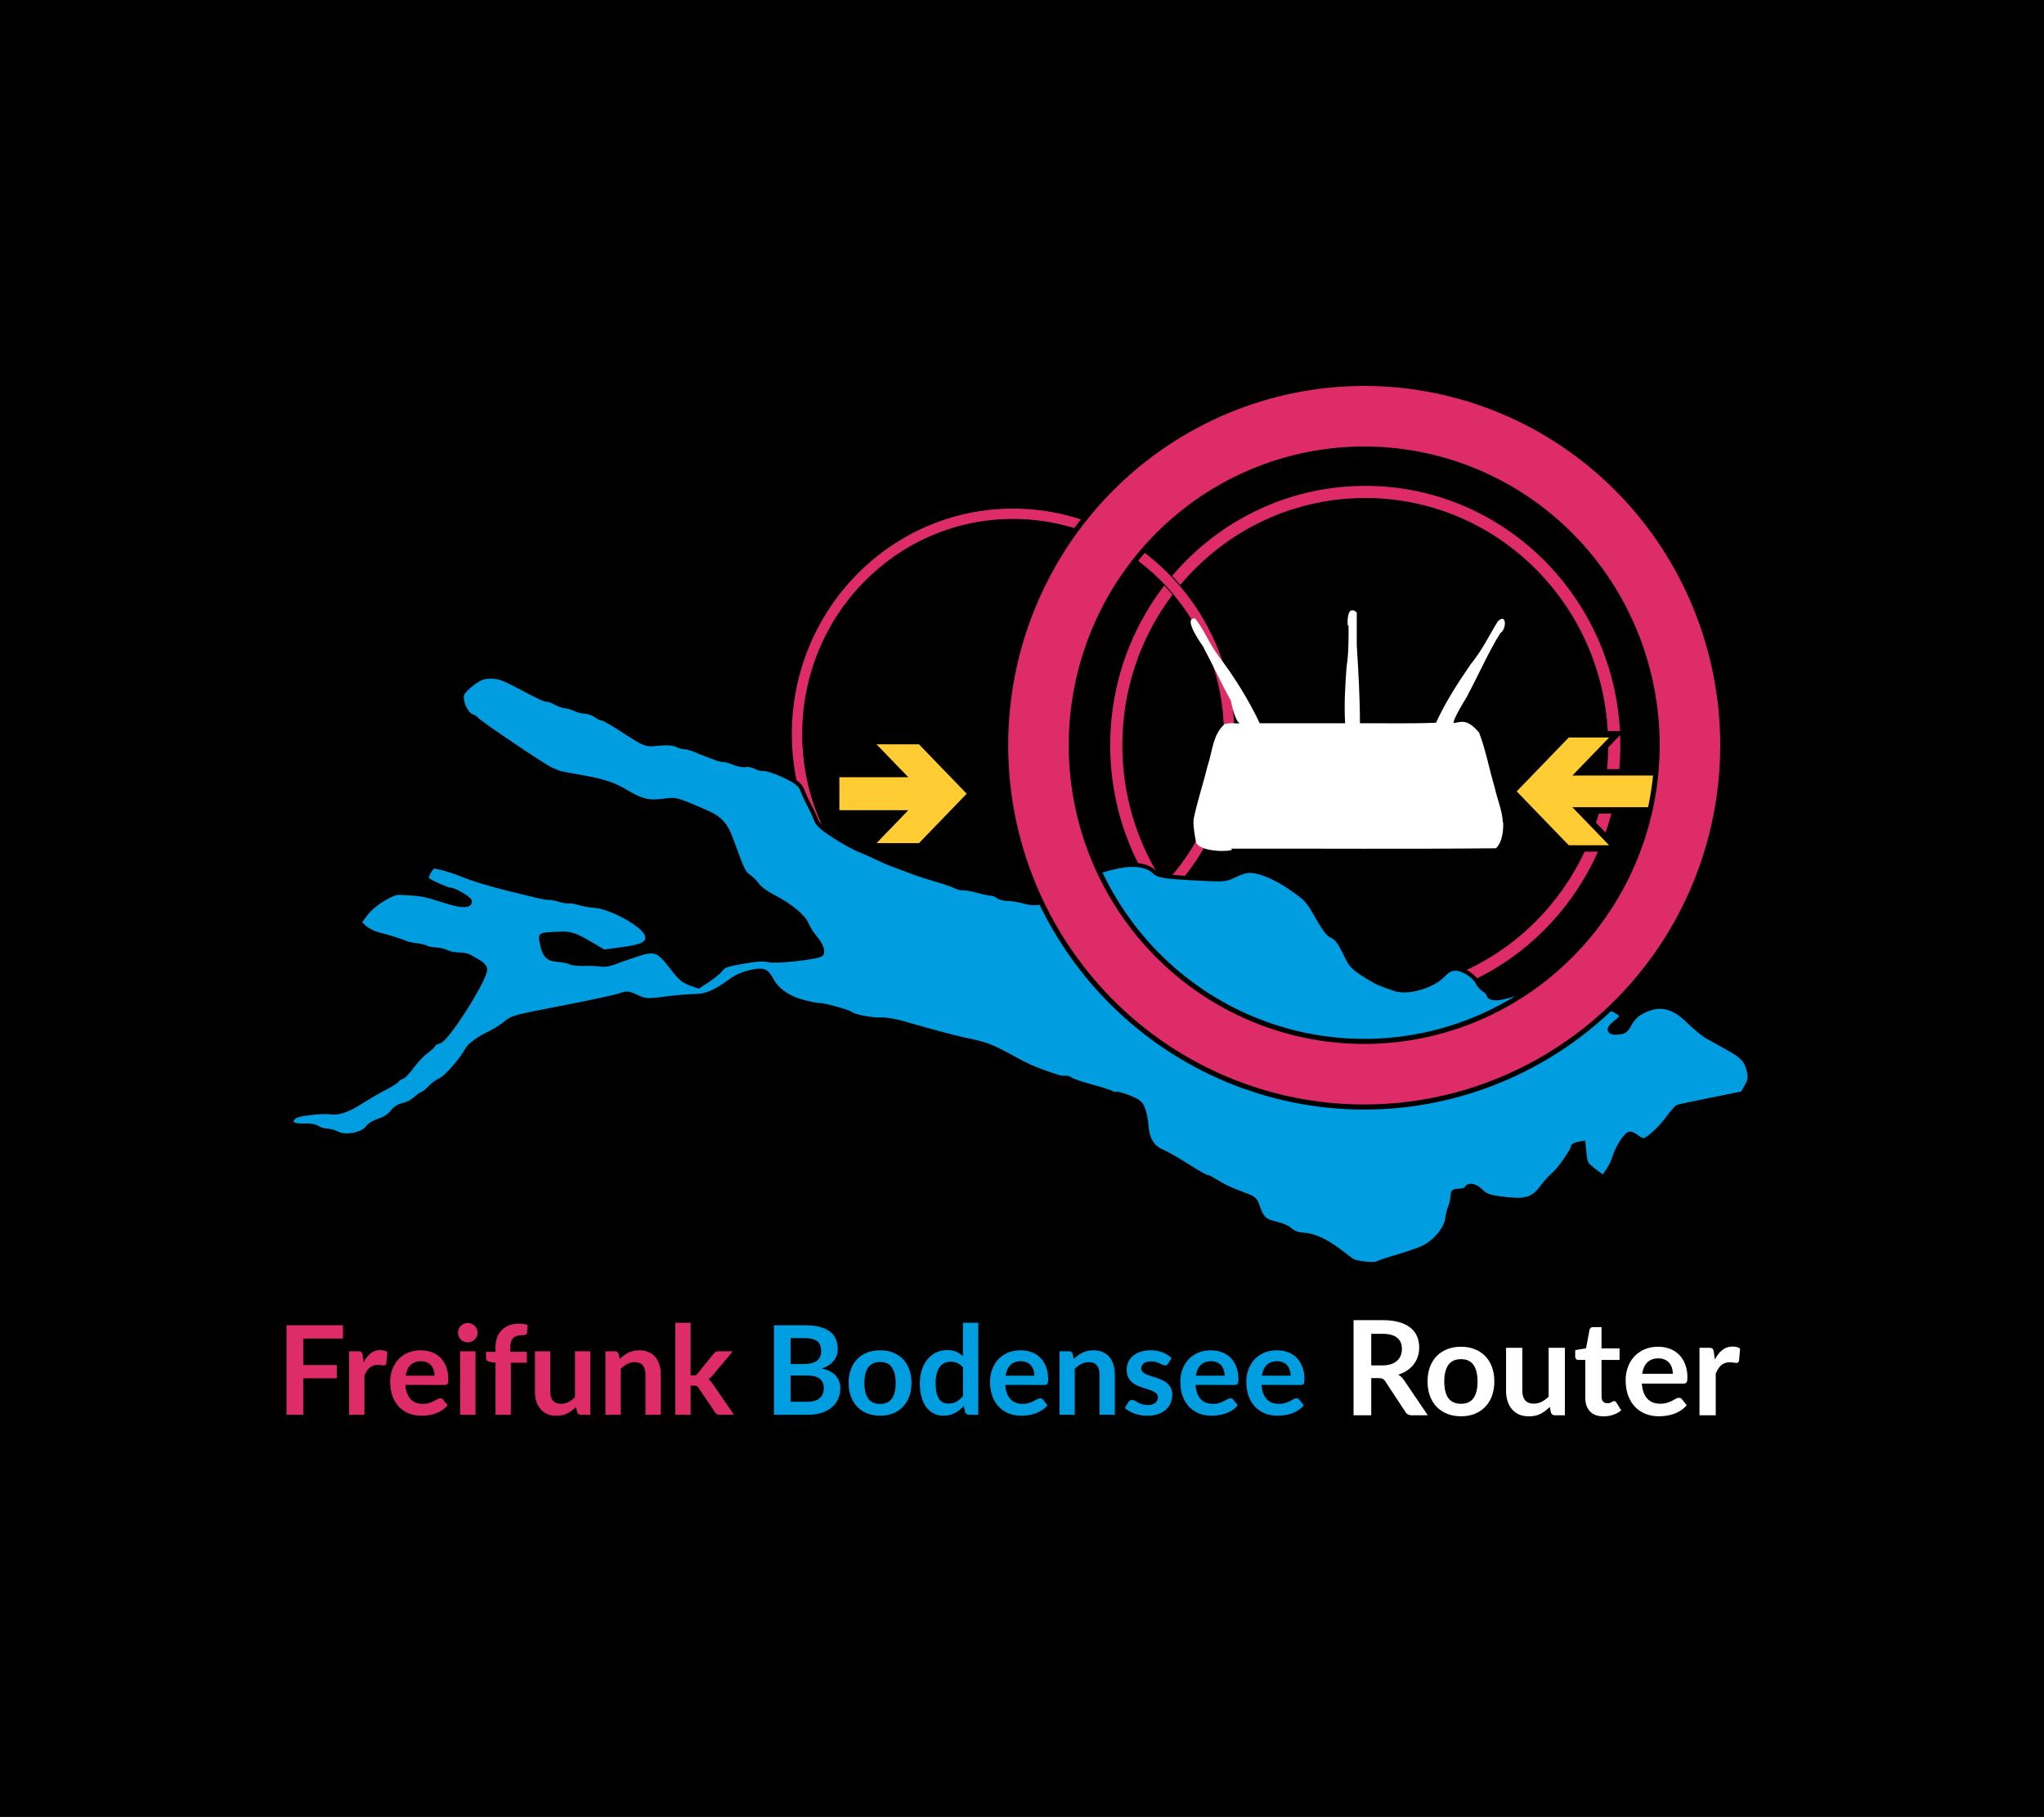 <?xml version="1.0" encoding="UTF-8" standalone="no"?>
<svg
   xmlns:dc="http://purl.org/dc/elements/1.1/"
   xmlns:cc="http://creativecommons.org/ns#"
   xmlns:rdf="http://www.w3.org/1999/02/22-rdf-syntax-ns#"
   xmlns:svg="http://www.w3.org/2000/svg"
   xmlns="http://www.w3.org/2000/svg"
   version="1.1"
   id="svg_ffbsee"
   viewBox="0 0 394.533 350.625"
   height="350.625mm"
   width="394.533mm">
  <rect x="0" y="0" width="394.533" height="350.625" fill="#333333" stroke="none"/>
  <defs
     id="defs4941" />
  <flowRoot
     xml:space="preserve"
     id="flowRoot5900"
     style="font-style:normal;font-weight:normal;line-height:0.01%;font-family:sans-serif;letter-spacing:0px;word-spacing:0px;fill:#000000;fill-opacity:1;stroke:none;stroke-width:1px;stroke-linecap:butt;stroke-linejoin:miter;stroke-opacity:1"
     transform="translate(60.29,-1151.392)"><flowRegion
       id="flowRegion5902"><rect
         id="rect5904"
         width="1999.404"
         height="179.436"
         x="-4.535"
         y="1220.623" /></flowRegion><flowPara
       id="flowPara5906"
       style="font-style:normal;font-variant:normal;font-weight:normal;font-stretch:normal;font-size:40px;line-height:1.25;font-family:Lato;-inkscape-font-specification:Lato"> </flowPara></flowRoot>  <rect
     y="2.4023439e-06"
     x="-3.9062497e-06"
     height="350.625"
     width="394.533"
     id="rect4177"
     style="opacity:1;fill:#000000;fill-opacity:1;stroke:none;stroke-width:0.039;stroke-miterlimit:3.6;stroke-dasharray:none;stroke-opacity:1" />
  <rect
     style="opacity:1;fill:#000000;fill-opacity:1;stroke:none;stroke-width:0.035;stroke-miterlimit:3.6;stroke-dasharray:none;stroke-opacity:1"
     id="rect4173"
     width="282.222"
     height="199.584"
     x="55.873"
     y="73.506" />
  <path
     style="color:#000000;font-style:normal;font-variant:normal;font-weight:normal;font-stretch:normal;font-size:medium;line-height:normal;font-family:sans-serif;text-indent:0;text-align:start;text-decoration:none;text-decoration-line:none;text-decoration-style:solid;text-decoration-color:#000000;letter-spacing:normal;word-spacing:normal;text-transform:none;writing-mode:lr-tb;direction:ltr;baseline-shift:baseline;text-anchor:start;white-space:normal;clip-rule:nonzero;display:inline;overflow:visible;visibility:visible;opacity:1;isolation:auto;mix-blend-mode:normal;color-interpolation:sRGB;color-interpolation-filters:linearRGB;solid-color:#000000;solid-opacity:1;fill:#de2c68;fill-opacity:1;fill-rule:nonzero;stroke:none;stroke-width:0.199;stroke-linecap:butt;stroke-linejoin:miter;stroke-miterlimit:4;stroke-dasharray:none;stroke-dashoffset:0;stroke-opacity:1;color-rendering:auto;image-rendering:auto;shape-rendering:auto;text-rendering:auto;enable-background:accumulate"
     d="m 263.525,93.768 c -27.186,0 -49.23,22.433 -49.23,50.051 0,27.618 22.044,50.051 49.23,50.051 27.186,0 49.23,-22.433 49.23,-50.051 0,-27.618 -22.044,-50.051 -49.23,-50.051 z m 0,2.341 c 25.899,0 46.889,21.336 46.889,47.711 0,26.374 -20.99,47.711 -46.889,47.711 -25.899,0 -46.889,-21.337 -46.889,-47.711 0,-26.374 20.99,-47.711 46.889,-47.711 z"
     id="circle3878" />
  <polygon
     id="polygon5867"
     transform="matrix(1.183,0,0,1.224,216.204,91.527)"
     points="81,41 73,41 64,50 73,59 81,59 75,53 88,53 88,47 75,47 "
     style="fill:#ffcc33;fill-opacity:1;stroke:#000000" />
  <path
     style="color:#000000;font-style:normal;font-variant:normal;font-weight:normal;font-stretch:normal;font-size:medium;line-height:normal;font-family:sans-serif;text-indent:0;text-align:start;text-decoration:none;text-decoration-line:none;text-decoration-style:solid;text-decoration-color:#000000;letter-spacing:normal;word-spacing:normal;text-transform:none;writing-mode:lr-tb;direction:ltr;baseline-shift:baseline;text-anchor:start;white-space:normal;clip-rule:nonzero;display:inline;overflow:visible;visibility:visible;opacity:1;isolation:auto;mix-blend-mode:normal;color-interpolation:sRGB;color-interpolation-filters:linearRGB;solid-color:#000000;solid-opacity:1;fill:#de2c68;fill-opacity:1;fill-rule:nonzero;stroke:#000000;stroke-width:0.199;stroke-linecap:butt;stroke-linejoin:miter;stroke-miterlimit:4;stroke-dasharray:none;stroke-dashoffset:0;stroke-opacity:1;color-rendering:auto;image-rendering:auto;shape-rendering:auto;text-rendering:auto;enable-background:accumulate"
     d="m 195.539,98.056 c -23.633,0 -42.794,19.549 -42.794,43.609 0,24.06 19.161,43.609 42.794,43.609 23.633,0 42.794,-19.549 42.794,-43.609 0,-24.06 -19.161,-43.609 -42.794,-43.609 z m 0,2.192 c 22.425,0 40.601,18.519 40.601,41.417 0,22.898 -18.176,41.417 -40.601,41.417 -22.425,0 -40.602,-18.518 -40.602,-41.417 0,-22.898 18.177,-41.417 40.602,-41.417 z"
     id="ellipse5364" />
  <path
     id="path3338"
     d="m 263.359,243.847 c -1.087,-0.149 -2.128,-0.384 -2.313,-0.522 -0.185,-0.138 -1.361,-1.022 -2.612,-1.965 -2.656,-2.001 -4.832,-2.964 -7.008,-3.101 -0.977,-0.062 -1.845,-0.392 -2.332,-0.886 -0.426,-0.434 -1.666,-0.987 -2.755,-1.23 -2.221,-0.495 -2.76,-0.991 -3.544,-3.256 -0.491,-1.419 -0.723,-1.641 -2.34,-2.241 -2.888,-1.073 -4.338,-1.743 -5.831,-2.696 -0.771,-0.492 -1.537,-0.868 -1.702,-0.835 -0.165,0.033 -1.869,-0.939 -3.786,-2.16 -1.917,-1.221 -4.141,-2.482 -4.942,-2.804 -1.755,-0.704 -2.756,-2.437 -2.913,-5.044 -0.057,-0.952 -0.336,-2.338 -0.62,-3.082 -0.441,-1.157 -0.813,-1.474 -2.588,-2.201 -1.14,-0.467 -2.321,-0.8 -2.624,-0.74 -0.303,0.061 -0.658,0 -0.788,-0.143 -0.13,-0.139 -1.858,-0.691 -3.84,-1.227 -1.982,-0.535 -3.843,-1.167 -4.136,-1.404 -0.292,-0.237 -0.787,-0.383 -1.099,-0.323 -0.312,0.059 -0.947,-0.017 -1.412,-0.17 -3.67,-1.206 -5.499,-1.955 -7.709,-3.156 -5.497,-2.99 -5.616,-3.036 -10.662,-4.119 -1.712,-0.367 -8.017,-2.064 -11.267,-3.031 -1.585,-0.472 -3.605,-0.814 -4.489,-0.76 -1.641,0.099 -5.365,-0.617 -5.837,-1.122 -0.335,-0.36 -5.483,-1.78 -6.044,-1.668 -0.234,0.047 -1.62,-0.223 -3.081,-0.599 -2.896,-0.746 -5.149,-2.312 -6.129,-4.26 -0.309,-0.615 -0.85,-1.31 -1.202,-1.544 -0.963,-0.642 -4.583,0.195 -6.354,1.469 -3.515,2.529 -5.012,3.177 -7.41,3.209 -1.235,0.016 -3.829,0.242 -5.765,0.501 -3.261,0.437 -3.652,0.41 -5.314,-0.367 -1.574,-0.736 -1.958,-0.776 -3.137,-0.326 -0.739,0.282 -5.728,1.36 -11.087,2.397 -9.693,1.875 -9.751,1.89 -11.142,3.037 -0.769,0.634 -2.175,1.511 -3.124,1.949 -1.948,0.899 -3.844,2.299 -4.291,3.169 -0.926,1.799 -4.064,5.395 -5.057,5.794 -0.616,0.248 -1.554,0.927 -2.084,1.51 -0.53,0.583 -1.165,1.1 -1.41,1.149 -0.245,0.049 -0.895,0.503 -1.445,1.01 -0.55,0.506 -1.574,1.036 -2.276,1.177 -0.87,0.174 -1.564,0.616 -2.18,1.386 -0.595,0.744 -1.451,1.3 -2.504,1.629 -0.969,0.302 -1.862,0.854 -2.263,1.399 -0.948,1.288 -4.17,1.919 -5.736,1.124 -0.613,-0.311 -1.58,-0.575 -2.149,-0.586 -0.569,-0.011 -1.355,-0.258 -1.748,-0.55 -0.407,-0.302 -1.462,-0.485 -2.453,-0.425 -2.152,0.13 -3.099,-0.472 -2.249,-1.429 0.451,-0.507 1.187,-0.724 3.314,-0.975 1.504,-0.178 3.167,-0.251 3.696,-0.162 1.663,0.279 3.438,-0.299 6.088,-1.982 1.411,-0.896 3.503,-2.11 4.648,-2.697 1.145,-0.587 2.22,-1.273 2.388,-1.526 0.169,-0.253 0.564,-0.51 0.879,-0.573 0.315,-0.063 1.197,-0.981 1.96,-2.04 0.763,-1.059 1.977,-2.345 2.698,-2.858 0.721,-0.513 1.381,-1.122 1.468,-1.355 0.087,-0.233 0.57,-0.505 1.074,-0.606 1.527,-0.305 9.173,-12.433 8.853,-14.041 -0.083,-0.418 -0.627,-1.019 -1.208,-1.335 -0.581,-0.316 -1.382,-0.773 -1.779,-1.014 -0.398,-0.241 -1.345,-0.432 -2.105,-0.423 -0.76,0.01 -1.808,-0.2 -2.328,-0.464 -0.52,-0.264 -1.467,-0.486 -2.106,-0.494 -0.638,-0.01 -1.435,-0.165 -1.769,-0.349 -0.335,-0.184 -1.274,-0.406 -2.086,-0.494 -0.813,-0.088 -1.729,-0.291 -2.036,-0.453 -0.577,-0.303 -2.539,-0.92 -5.328,-1.676 -0.882,-0.239 -2.033,-0.839 -2.558,-1.332 l -0.953,-0.897 1.235,-1.675 c 1.342,-1.821 5.014,-4.123 6.467,-4.055 4.382,0.205 4.727,0.269 9.084,1.672 3.006,0.968 4.703,0.929 4.497,-0.103 -0.106,-0.531 -3.212,-2.312 -3.821,-2.19 -0.31,0.062 -3.626,-1.39 -4.157,-1.821 -0.384,-0.311 -0.374,-0.641 0.043,-1.464 0.296,-0.584 0.739,-1.102 0.983,-1.151 0.476,-0.095 3.332,0.704 5.104,1.427 2.595,1.06 5.981,2.077 10.666,3.205 1.044,0.251 2.841,0.689 3.994,0.973 1.153,0.284 2.29,0.477 2.527,0.43 0.237,-0.047 1.077,0.11 1.867,0.35 0.79,0.24 1.675,0.389 1.967,0.33 0.292,-0.058 1.152,0.082 1.91,0.313 0.758,0.231 2.075,0.465 2.925,0.521 3.367,0.223 9.838,3.873 10.214,5.762 0.297,1.49 -0.77,2.074 -4.767,2.609 l -3.566,0.478 -2.065,-1.214 c -3.665,-2.155 -4.316,-2.366 -6.893,-2.228 -3.508,0.187 -3.361,0.098 -3.014,1.838 0.474,2.374 1.159,3.078 3.122,3.209 0.934,0.062 1.992,0.278 2.353,0.48 0.361,0.202 1.607,0.333 2.769,0.291 1.162,-0.042 2.575,0.015 3.139,0.126 0.581,0.115 1.575,-0.011 2.292,-0.289 0.696,-0.27 2.567,-0.931 4.158,-1.468 3.992,-1.347 4.557,-1.173 7.154,2.204 1.637,2.128 2.312,2.721 3.632,3.189 l 1.621,0.575 1.827,-1.189 c 1.005,-0.654 2.128,-1.582 2.497,-2.063 0.597,-0.78 1.065,-0.943 4.328,-1.512 2.582,-0.45 4.019,-0.533 4.882,-0.283 1.2,0.348 9.148,-0.498 10.065,-1.072 0.635,-0.397 0.146,-1.915 -1.058,-3.284 -0.608,-0.691 -1.323,-1.808 -1.589,-2.481 -0.623,-1.577 -3.2,-3.743 -6.356,-5.342 -1.419,-0.719 -2.799,-1.717 -3.201,-2.314 -0.389,-0.578 -1.147,-1.336 -1.685,-1.685 -0.972,-0.631 -1.154,-1.017 -3.486,-7.399 -0.949,-2.598 -2.112,-3.862 -4.516,-4.91 -6.17,-2.69 -5.953,-2.632 -8.63,-2.277 -2.749,0.365 -4.174,-0.01 -7.314,-1.899 -2.189,-1.32 -4.403,-2.02 -8.679,-2.743 -1.954,-0.331 -3.75,-0.681 -3.99,-0.778 -0.24,-0.098 -0.95,-0.394 -1.577,-0.659 -1.306,-0.552 -14.285,-9.316 -14.363,-9.699 -0.028,-0.139 -0.475,-0.423 -0.992,-0.632 -1.108,-0.446 -2.157,-2.886 -1.778,-4.135 0.13,-0.428 1.015,-1.356 1.966,-2.063 1.395,-1.036 2.024,-1.296 3.247,-1.342 1.746,-0.065 2.53,0.201 5.981,2.032 3.747,1.988 4.837,2.491 5.227,2.414 0.194,-0.039 0.869,0.211 1.499,0.555 0.631,0.344 1.562,0.668 2.069,0.721 0.507,0.053 1.338,0.305 1.845,0.56 0.508,0.255 1.384,0.473 1.949,0.484 0.564,0.011 1.462,0.331 1.995,0.711 0.533,0.38 1.118,0.662 1.301,0.625 0.182,-0.036 1.661,0.793 3.286,1.842 5.146,3.323 4.963,3.251 7.586,2.978 1.56,-0.163 2.765,-0.071 3.475,0.263 0.598,0.281 1.281,0.473 1.517,0.426 0.236,-0.047 1.059,0.171 1.828,0.485 3.777,1.541 5.295,2.07 5.703,1.989 0.246,-0.049 1.101,0.187 1.9,0.524 0.8,0.337 1.838,0.537 2.306,0.443 0.469,-0.093 1.313,0.063 1.875,0.349 0.562,0.285 1.255,0.472 1.539,0.416 0.676,-0.135 3.599,0.953 5.59,2.08 1.125,0.637 1.705,1.246 2.025,2.126 0.246,0.678 0.806,1.894 1.244,2.701 0.438,0.807 1.016,2.048 1.284,2.758 0.39,1.029 1.107,1.692 3.536,3.27 1.676,1.089 3.814,2.28 4.752,2.647 0.938,0.367 2.517,1.066 3.508,1.553 0.992,0.487 2.414,1.097 3.162,1.356 0.747,0.259 2.154,0.789 3.127,1.179 0.972,0.39 3.149,1.11 4.837,1.6 1.688,0.49 3.501,1.109 4.028,1.376 0.527,0.266 1.211,0.434 1.52,0.373 0.309,-0.061 1.594,0.17 2.855,0.513 1.261,0.343 2.464,0.591 2.674,0.549 0.209,-0.041 0.709,0.169 1.111,0.467 0.401,0.298 1.314,0.535 2.027,0.527 0.714,-0.01 2.143,0.233 3.175,0.535 2.308,0.676 4.511,0.112 7.146,-1.829 0.953,-0.702 2.013,-1.334 2.355,-1.404 0.342,-0.07 1.143,-0.536 1.781,-1.034 1.39,-1.086 3.347,-1.815 6.888,-2.564 2.95,-0.624 5.596,-0.214 6.851,1.063 0.715,0.727 1.947,0.941 7.064,1.224 6.382,0.354 6.679,0.338 8.244,-0.433 0.811,-0.4 1.925,-0.817 2.476,-0.927 1.81,-0.361 5.314,0.976 8.641,3.295 2.993,2.087 3.243,2.361 5.027,5.509 1.313,2.318 2.146,3.422 2.774,3.675 1.003,0.404 1.587,1.207 2.921,4.014 0.773,1.627 1.286,2.163 3.343,3.49 2.197,1.418 3.052,1.815 5.984,2.78 2.451,0.807 7.07,-0.479 9.154,-2.548 1.103,-1.096 1.621,-1.375 2.57,-1.386 1.38,-0.016 3.619,1.412 4.219,2.691 0.228,0.486 0.767,1.095 1.198,1.353 0.431,0.258 0.825,0.673 0.875,0.924 0.174,0.87 1.671,0.985 3.896,0.299 1.992,-0.614 2.182,-0.611 2.716,0.047 0.74,0.912 1.238,1.104 2.318,0.896 0.552,-0.106 1.634,0.29 2.919,1.07 l 2.041,1.24 4.454,-0.618 c 4.128,-0.573 4.561,-0.566 5.917,0.097 0.805,0.393 1.44,0.908 1.413,1.144 -0.028,0.236 -0.58,0.825 -1.227,1.31 -1.578,1.181 -1.25,2.088 0.674,1.865 1.233,-0.143 1.482,-0.33 2.219,-1.676 0.543,-0.99 1.332,-1.781 2.277,-2.282 3.357,-1.779 5.946,-1.25 9.09,1.856 1.17,1.157 2.767,2.463 3.549,2.904 0.782,0.44 2.615,1.457 4.072,2.26 2.781,1.531 3.586,2.464 4.026,4.667 0.196,0.983 0.059,1.684 -0.524,2.671 l -0.79,1.338 -6.019,1.216 c -3.31,0.669 -6.215,1.289 -6.454,1.378 -0.239,0.089 -1.036,0.989 -1.77,2 -1.466,2.019 -3.844,4.255 -4.709,4.427 -0.304,0.061 -0.938,-0.219 -1.409,-0.622 -0.471,-0.403 -1.119,-0.68 -1.438,-0.617 -0.723,0.144 -2.392,2.761 -2.905,4.555 -0.211,0.738 -0.785,1.91 -1.276,2.604 l -0.892,1.262 -1.692,-1.289 c -1.643,-1.252 -1.698,-1.348 -1.907,-3.324 l -0.215,-2.035 -1.037,0.207 c -0.571,0.114 -1.011,0.342 -0.978,0.507 0.104,0.52 -2.701,4.541 -3.741,5.364 -0.547,0.433 -1.527,1.512 -2.178,2.398 -1.84,2.507 -3.244,2.889 -8.172,2.226 -2.111,-0.284 -2.805,-0.557 -3.694,-1.454 -1.067,-1.077 -2.487,-1.291 -2.81,-0.424 -0.075,0.201 -0.69,0.385 -1.367,0.409 -1.126,0.041 -1.235,0.134 -1.274,1.091 -0.023,0.576 -0.233,1.491 -0.466,2.035 -0.233,0.543 -0.495,1.607 -0.584,2.364 -0.223,1.902 -2.531,4.581 -4.8,5.573 -0.953,0.417 -3.194,1.181 -4.979,1.698 -1.785,0.517 -3.462,1.08 -3.726,1.251 -0.264,0.171 -1.37,0.189 -2.457,0.04 z"
     style="fill:#009ee0;fill-opacity:1;stroke:#000000;stroke-width:0.787;stroke-linecap:square;stroke-linejoin:miter;stroke-miterlimit:4;stroke-dasharray:none" />
  <path
     style="color:#000000;font-style:normal;font-variant:normal;font-weight:normal;font-stretch:normal;font-size:medium;line-height:normal;font-family:sans-serif;text-indent:0;text-align:start;text-decoration:none;text-decoration-line:none;text-decoration-style:solid;text-decoration-color:#000000;letter-spacing:normal;word-spacing:normal;text-transform:none;writing-mode:lr-tb;direction:ltr;baseline-shift:baseline;text-anchor:start;white-space:normal;clip-rule:nonzero;display:inline;overflow:visible;visibility:visible;opacity:1;isolation:auto;mix-blend-mode:normal;color-interpolation:sRGB;color-interpolation-filters:linearRGB;solid-color:#000000;solid-opacity:1;fill:#de2c68;fill-opacity:1;fill-rule:nonzero;stroke:#000000;stroke-width:0.979;stroke-linecap:butt;stroke-linejoin:miter;stroke-miterlimit:4;stroke-dasharray:none;stroke-dashoffset:0;stroke-opacity:1;color-rendering:auto;image-rendering:auto;shape-rendering:auto;text-rendering:auto;enable-background:accumulate"
     d="m 263.32,73.994 c -18.369,0 -35.988,7.374 -48.96,20.473 -12.972,13.099 -20.249,30.852 -20.249,49.352 0,18.5 7.277,36.253 20.249,49.352 12.972,13.099 30.59,20.473 48.96,20.473 18.369,0 35.988,-7.374 48.96,-20.473 12.972,-13.099 20.249,-30.852 20.249,-49.352 0,-18.5 -7.277,-36.253 -20.249,-49.352 -12.972,-13.099 -30.59,-20.473 -48.96,-20.473 z m 0,12.663 c 14.983,0 29.35,6.005 39.962,16.721 10.612,10.716 16.584,25.263 16.584,40.442 0,15.179 -5.972,29.725 -16.584,40.441 -10.612,10.716 -24.979,16.721 -39.962,16.721 -14.983,0 -29.35,-6.005 -39.962,-16.721 -10.612,-10.716 -16.584,-25.262 -16.584,-40.441 0,-15.179 5.972,-29.726 16.584,-40.442 10.612,-10.716 24.979,-16.721 39.962,-16.721 z"
     id="ellipse5485" />
  <polygon
     style="fill:#ffcc33;fill-opacity:1"
     points="75,53 88,53 88,47 75,47 81,41 73,41 64,50 73,59 81,59 "
     transform="matrix(-1.024,0,0,1.06,252.127,100.18)"
     id="polygon5366" />
  <path
     id="path914"
     style="font-style:normal;font-variant:normal;font-weight:bold;font-stretch:normal;font-size:21.933px;line-height:1.25;font-family:Lato;-inkscape-font-specification:'Lato, Bold';font-variant-ligatures:normal;font-variant-caps:normal;font-variant-numeric:normal;font-feature-settings:normal;text-align:start;letter-spacing:0px;word-spacing:0px;writing-mode:lr-tb;text-anchor:start;opacity:1;vector-effect:none;fill:#de2c68;fill-opacity:1;stroke:none;stroke-width:1.066;stroke-linecap:butt;stroke-linejoin:miter;stroke-miterlimit:4;stroke-dasharray:none;stroke-dashoffset:0;stroke-opacity:1"
     d="m 58.532,258.316 v 5.113 h 6.475 v 2.569 h -6.475 v 7.037 H 55.306 v -17.275 h 10.896 v 2.557 z" />
  <path
     id="path916"
     style="font-style:normal;font-variant:normal;font-weight:bold;font-stretch:normal;font-size:21.933px;line-height:1.25;font-family:Lato;-inkscape-font-specification:'Lato, Bold';font-variant-ligatures:normal;font-variant-caps:normal;font-variant-numeric:normal;font-feature-settings:normal;text-align:start;letter-spacing:0px;word-spacing:0px;writing-mode:lr-tb;text-anchor:start;opacity:1;vector-effect:none;fill:#de2c68;fill-opacity:1;stroke:none;stroke-width:1.066;stroke-linecap:butt;stroke-linejoin:miter;stroke-miterlimit:4;stroke-dasharray:none;stroke-dashoffset:0;stroke-opacity:1"
     d="m 70.177,262.904 q 0.573,-1.099 1.362,-1.72 0.789,-0.633 1.864,-0.633 0.848,0 1.362,0.37 l -0.191,2.21 q -0.06,0.215 -0.179,0.311 -0.108,0.084 -0.299,0.084 -0.179,0 -0.538,-0.06 -0.346,-0.06 -0.681,-0.06 -0.49,0 -0.872,0.143 -0.382,0.143 -0.693,0.418 -0.299,0.263 -0.538,0.645 -0.227,0.382 -0.43,0.872 v 7.55 h -2.951 v -12.257 h 1.732 q 0.454,0 0.633,0.167 0.179,0.155 0.239,0.573 z" />
  <path
     id="path918"
     style="font-style:normal;font-variant:normal;font-weight:bold;font-stretch:normal;font-size:21.933px;line-height:1.25;font-family:Lato;-inkscape-font-specification:'Lato, Bold';font-variant-ligatures:normal;font-variant-caps:normal;font-variant-numeric:normal;font-feature-settings:normal;text-align:start;letter-spacing:0px;word-spacing:0px;writing-mode:lr-tb;text-anchor:start;opacity:1;vector-effect:none;fill:#de2c68;fill-opacity:1;stroke:none;stroke-width:1.066;stroke-linecap:butt;stroke-linejoin:miter;stroke-miterlimit:4;stroke-dasharray:none;stroke-dashoffset:0;stroke-opacity:1"
     d="m 83.877,265.497 q 0,-0.573 -0.167,-1.075 -0.155,-0.514 -0.478,-0.896 -0.323,-0.382 -0.824,-0.597 -0.49,-0.227 -1.147,-0.227 -1.278,0 -2.019,0.729 -0.729,0.729 -0.932,2.067 z m -5.627,1.78 q 0.072,0.944 0.335,1.637 0.263,0.681 0.693,1.135 0.43,0.442 1.015,0.669 0.597,0.215 1.314,0.215 0.717,0 1.231,-0.167 0.526,-0.167 0.908,-0.37 0.394,-0.203 0.681,-0.37 0.299,-0.167 0.573,-0.167 0.37,0 0.55,0.275 l 0.848,1.075 q -0.49,0.573 -1.099,0.968 -0.609,0.382 -1.278,0.621 -0.657,0.227 -1.35,0.323 -0.681,0.096 -1.326,0.096 -1.278,0 -2.377,-0.418 -1.099,-0.43 -1.911,-1.254 -0.812,-0.836 -1.278,-2.055 -0.466,-1.231 -0.466,-2.843 0,-1.254 0.406,-2.353 0.406,-1.111 1.159,-1.924 0.765,-0.824 1.852,-1.302 1.099,-0.478 2.473,-0.478 1.159,0 2.138,0.37 0.98,0.37 1.685,1.087 0.705,0.705 1.099,1.744 0.406,1.027 0.406,2.353 0,0.669 -0.143,0.908 -0.143,0.227 -0.55,0.227 z" />
  <path
     id="path920"
     style="font-style:normal;font-variant:normal;font-weight:bold;font-stretch:normal;font-size:21.933px;line-height:1.25;font-family:Lato;-inkscape-font-specification:'Lato, Bold';font-variant-ligatures:normal;font-variant-caps:normal;font-variant-numeric:normal;font-feature-settings:normal;text-align:start;letter-spacing:0px;word-spacing:0px;writing-mode:lr-tb;text-anchor:start;opacity:1;vector-effect:none;fill:#de2c68;fill-opacity:1;stroke:none;stroke-width:1.066;stroke-linecap:butt;stroke-linejoin:miter;stroke-miterlimit:4;stroke-dasharray:none;stroke-dashoffset:0;stroke-opacity:1"
     d="m 91.779,260.778 v 12.257 H 88.816 V 260.778 Z m 0.406,-3.572 q 0,0.382 -0.155,0.717 -0.155,0.335 -0.418,0.585 -0.251,0.251 -0.597,0.406 -0.346,0.143 -0.741,0.143 -0.382,0 -0.729,-0.143 -0.335,-0.155 -0.585,-0.406 -0.251,-0.251 -0.406,-0.585 -0.143,-0.334 -0.143,-0.717 0,-0.394 0.143,-0.741 0.155,-0.346 0.406,-0.597 0.251,-0.251 0.585,-0.394 0.346,-0.155 0.729,-0.155 0.394,0 0.741,0.155 0.346,0.143 0.597,0.394 0.263,0.251 0.418,0.597 0.155,0.346 0.155,0.741 z" />
  <path
     id="path922"
     style="font-style:normal;font-variant:normal;font-weight:bold;font-stretch:normal;font-size:21.933px;line-height:1.25;font-family:Lato;-inkscape-font-specification:'Lato, Bold';font-variant-ligatures:normal;font-variant-caps:normal;font-variant-numeric:normal;font-feature-settings:normal;text-align:start;letter-spacing:0px;word-spacing:0px;writing-mode:lr-tb;text-anchor:start;opacity:1;vector-effect:none;fill:#de2c68;fill-opacity:1;stroke:none;stroke-width:1.066;stroke-linecap:butt;stroke-linejoin:miter;stroke-miterlimit:4;stroke-dasharray:none;stroke-dashoffset:0;stroke-opacity:1"
     d="m 95.648,273.035 v -10.035 l -1.063,-0.167 q -0.346,-0.072 -0.561,-0.239 -0.203,-0.179 -0.203,-0.502 v -1.207 h 1.828 v -0.908 q 0,-1.051 0.311,-1.888 0.323,-0.836 0.908,-1.422 0.597,-0.585 1.446,-0.896 0.848,-0.311 1.911,-0.311 0.848,0 1.577,0.227 l -0.06,1.481 q -0.012,0.167 -0.096,0.275 -0.084,0.096 -0.227,0.155 -0.131,0.048 -0.311,0.072 -0.179,0.012 -0.382,0.012 -0.526,0 -0.944,0.12 -0.406,0.108 -0.693,0.394 -0.287,0.275 -0.442,0.741 -0.143,0.454 -0.143,1.135 v 0.812 h 3.19 v 2.103 h -3.094 v 10.047 z" />
  <path
     id="path924"
     style="font-style:normal;font-variant:normal;font-weight:bold;font-stretch:normal;font-size:21.933px;line-height:1.25;font-family:Lato;-inkscape-font-specification:'Lato, Bold';font-variant-ligatures:normal;font-variant-caps:normal;font-variant-numeric:normal;font-feature-settings:normal;text-align:start;letter-spacing:0px;word-spacing:0px;writing-mode:lr-tb;text-anchor:start;opacity:1;vector-effect:none;fill:#de2c68;fill-opacity:1;stroke:none;stroke-width:1.066;stroke-linecap:butt;stroke-linejoin:miter;stroke-miterlimit:4;stroke-dasharray:none;stroke-dashoffset:0;stroke-opacity:1"
     d="m 113.935,260.778 v 12.257 h -1.804 q -0.585,0 -0.741,-0.538 l -0.203,-0.98 q -0.753,0.765 -1.661,1.242 -0.908,0.466 -2.138,0.466 -1.004,0 -1.78,-0.335 -0.765,-0.346 -1.29,-0.968 -0.526,-0.621 -0.8,-1.469 -0.263,-0.86 -0.263,-1.888 v -7.789 h 2.951 v 7.789 q 0,1.123 0.514,1.744 0.526,0.609 1.565,0.609 0.765,0 1.434,-0.334 0.669,-0.347 1.266,-0.944 v -8.865 z" />
  <path
     id="path926"
     style="font-style:normal;font-variant:normal;font-weight:bold;font-stretch:normal;font-size:21.933px;line-height:1.25;font-family:Lato;-inkscape-font-specification:'Lato, Bold';font-variant-ligatures:normal;font-variant-caps:normal;font-variant-numeric:normal;font-feature-settings:normal;text-align:start;letter-spacing:0px;word-spacing:0px;writing-mode:lr-tb;text-anchor:start;opacity:1;vector-effect:none;fill:#de2c68;fill-opacity:1;stroke:none;stroke-width:1.066;stroke-linecap:butt;stroke-linejoin:miter;stroke-miterlimit:4;stroke-dasharray:none;stroke-dashoffset:0;stroke-opacity:1"
     d="m 119.621,262.283 q 0.37,-0.37 0.777,-0.681 0.418,-0.323 0.872,-0.538 0.466,-0.227 0.992,-0.347 0.526,-0.131 1.147,-0.131 1.004,0 1.78,0.346 0.777,0.335 1.29,0.956 0.526,0.609 0.788,1.469 0.275,0.848 0.275,1.876 v 7.801 h -2.951 v -7.801 q 0,-1.123 -0.514,-1.732 -0.514,-0.621 -1.565,-0.621 -0.765,0 -1.434,0.347 -0.669,0.346 -1.266,0.944 v 8.865 h -2.951 V 260.778 h 1.804 q 0.573,0 0.753,0.538 z" />
  <path
     id="path928"
     style="font-style:normal;font-variant:normal;font-weight:bold;font-stretch:normal;font-size:21.933px;line-height:1.25;font-family:Lato;-inkscape-font-specification:'Lato, Bold';font-variant-ligatures:normal;font-variant-caps:normal;font-variant-numeric:normal;font-feature-settings:normal;text-align:start;letter-spacing:0px;word-spacing:0px;writing-mode:lr-tb;text-anchor:start;opacity:1;vector-effect:none;fill:#de2c68;fill-opacity:1;stroke:none;stroke-width:1.066;stroke-linecap:butt;stroke-linejoin:miter;stroke-miterlimit:4;stroke-dasharray:none;stroke-dashoffset:0;stroke-opacity:1"
     d="m 133.299,255.282 v 10.167 h 0.55 q 0.299,0 0.466,-0.072 0.179,-0.084 0.358,-0.323 l 3.046,-3.763 q 0.191,-0.251 0.418,-0.382 0.239,-0.131 0.609,-0.131 h 2.7 l -3.811,4.552 q -0.406,0.538 -0.884,0.824 0.251,0.179 0.442,0.418 0.203,0.239 0.382,0.514 l 4.086,5.95 h -2.664 q -0.346,0 -0.597,-0.108 -0.251,-0.119 -0.418,-0.418 l -3.13,-4.647 q -0.167,-0.275 -0.346,-0.358 -0.179,-0.084 -0.538,-0.084 h -0.669 v 5.615 h -2.951 v -17.753 z" />
  <path
     id="path930"
     style="font-style:normal;font-variant:normal;font-weight:bold;font-stretch:normal;font-size:21.933px;line-height:1.25;font-family:Lato;-inkscape-font-specification:'Lato, Bold';font-variant-ligatures:normal;font-variant-caps:normal;font-variant-numeric:normal;font-feature-settings:normal;text-align:start;letter-spacing:0px;word-spacing:0px;writing-mode:lr-tb;text-anchor:start;opacity:1;vector-effect:none;fill:#009ee0;fill-opacity:1;stroke:none;stroke-width:0.857;stroke-linecap:square;stroke-linejoin:miter;stroke-miterlimit:4;stroke-dasharray:none;stroke-dashoffset:0;stroke-opacity:1"
     d="m 155.851,270.526 q 0.896,0 1.505,-0.215 0.609,-0.215 0.968,-0.573 0.37,-0.358 0.526,-0.836 0.167,-0.478 0.167,-1.015 0,-0.562 -0.179,-1.004 -0.179,-0.454 -0.562,-0.765 -0.382,-0.323 -0.992,-0.49 -0.597,-0.167 -1.446,-0.167 h -3.238 v 5.065 z M 152.601,258.245 v 4.994 h 2.557 q 1.649,0 2.485,-0.597 0.848,-0.597 0.848,-1.9 0,-1.35 -0.765,-1.924 -0.765,-0.573 -2.389,-0.573 z m 2.736,-2.485 q 1.696,0 2.903,0.323 1.207,0.323 1.971,0.92 0.777,0.597 1.135,1.446 0.358,0.848 0.358,1.911 0,0.609 -0.179,1.171 -0.179,0.549 -0.561,1.039 -0.37,0.478 -0.956,0.872 -0.573,0.394 -1.374,0.669 3.56,0.8 3.56,3.847 0,1.099 -0.418,2.031 -0.418,0.932 -1.219,1.613 -0.8,0.669 -1.971,1.051 -1.171,0.382 -2.676,0.382 h -6.523 v -17.275 z" />
  <path
     id="path932"
     style="font-style:normal;font-variant:normal;font-weight:bold;font-stretch:normal;font-size:21.933px;line-height:1.25;font-family:Lato;-inkscape-font-specification:'Lato, Bold';font-variant-ligatures:normal;font-variant-caps:normal;font-variant-numeric:normal;font-feature-settings:normal;text-align:start;letter-spacing:0px;word-spacing:0px;writing-mode:lr-tb;text-anchor:start;opacity:1;vector-effect:none;fill:#009ee0;fill-opacity:1;stroke:none;stroke-width:0.857;stroke-linecap:square;stroke-linejoin:miter;stroke-miterlimit:4;stroke-dasharray:none;stroke-dashoffset:0;stroke-opacity:1"
     d="m 169.886,260.586 q 1.362,0 2.473,0.442 1.123,0.442 1.911,1.254 0.8,0.812 1.231,1.983 0.43,1.171 0.43,2.616 0,1.457 -0.43,2.628 -0.43,1.171 -1.231,1.995 -0.788,0.824 -1.911,1.266 -1.111,0.442 -2.473,0.442 -1.374,0 -2.497,-0.442 -1.123,-0.442 -1.923,-1.266 -0.788,-0.824 -1.231,-1.995 -0.43,-1.171 -0.43,-2.628 0,-1.446 0.43,-2.616 0.442,-1.171 1.231,-1.983 0.8,-0.812 1.923,-1.254 1.123,-0.442 2.497,-0.442 z m 0,10.358 q 1.529,0 2.258,-1.028 0.741,-1.027 0.741,-3.011 0,-1.983 -0.741,-3.023 -0.729,-1.039 -2.258,-1.039 -1.553,0 -2.306,1.051 -0.741,1.039 -0.741,3.011 0,1.971 0.741,3.011 0.753,1.028 2.306,1.028 z" />
  <path
     id="path934"
     style="font-style:normal;font-variant:normal;font-weight:bold;font-stretch:normal;font-size:21.933px;line-height:1.25;font-family:Lato;-inkscape-font-specification:'Lato, Bold';font-variant-ligatures:normal;font-variant-caps:normal;font-variant-numeric:normal;font-feature-settings:normal;text-align:start;letter-spacing:0px;word-spacing:0px;writing-mode:lr-tb;text-anchor:start;opacity:1;vector-effect:none;fill:#009ee0;fill-opacity:1;stroke:none;stroke-width:0.857;stroke-linecap:square;stroke-linejoin:miter;stroke-miterlimit:4;stroke-dasharray:none;stroke-dashoffset:0;stroke-opacity:1"
     d="m 185.876,263.908 q -0.502,-0.609 -1.099,-0.86 -0.585,-0.251 -1.266,-0.251 -0.669,0 -1.207,0.251 -0.538,0.251 -0.92,0.765 -0.382,0.502 -0.585,1.29 -0.203,0.777 -0.203,1.84 0,1.075 0.167,1.828 0.179,0.741 0.502,1.219 0.323,0.466 0.788,0.681 0.466,0.203 1.039,0.203 0.92,0 1.565,-0.382 0.645,-0.382 1.219,-1.087 z m 2.951,-8.626 v 17.753 h -1.804 q -0.585,0 -0.741,-0.538 l -0.251,-1.183 q -0.741,0.848 -1.708,1.374 -0.956,0.526 -2.234,0.526 -1.004,0 -1.84,-0.418 -0.836,-0.418 -1.446,-1.207 -0.597,-0.8 -0.932,-1.971 -0.323,-1.171 -0.323,-2.676 0,-1.362 0.37,-2.533 0.37,-1.171 1.063,-2.031 0.693,-0.86 1.661,-1.338 0.968,-0.49 2.174,-0.49 1.027,0 1.756,0.323 0.729,0.323 1.302,0.872 v -6.463 z" />
  <path
     id="path936"
     style="font-style:normal;font-variant:normal;font-weight:bold;font-stretch:normal;font-size:21.933px;line-height:1.25;font-family:Lato;-inkscape-font-specification:'Lato, Bold';font-variant-ligatures:normal;font-variant-caps:normal;font-variant-numeric:normal;font-feature-settings:normal;text-align:start;letter-spacing:0px;word-spacing:0px;writing-mode:lr-tb;text-anchor:start;opacity:1;vector-effect:none;fill:#009ee0;fill-opacity:1;stroke:none;stroke-width:0.857;stroke-linecap:square;stroke-linejoin:miter;stroke-miterlimit:4;stroke-dasharray:none;stroke-dashoffset:0;stroke-opacity:1"
     d="m 199.659,265.497 q 0,-0.573 -0.167,-1.075 -0.155,-0.514 -0.478,-0.896 -0.323,-0.382 -0.824,-0.597 -0.49,-0.227 -1.147,-0.227 -1.278,0 -2.019,0.729 -0.729,0.729 -0.932,2.067 z m -5.627,1.78 q 0.072,0.944 0.335,1.637 0.263,0.681 0.693,1.135 0.43,0.442 1.015,0.669 0.597,0.215 1.314,0.215 0.717,0 1.231,-0.167 0.526,-0.167 0.908,-0.37 0.394,-0.203 0.681,-0.37 0.299,-0.167 0.573,-0.167 0.37,0 0.55,0.275 l 0.848,1.075 q -0.49,0.573 -1.099,0.968 -0.609,0.382 -1.278,0.621 -0.657,0.227 -1.35,0.323 -0.681,0.096 -1.326,0.096 -1.278,0 -2.377,-0.418 -1.099,-0.43 -1.911,-1.254 -0.812,-0.836 -1.278,-2.055 -0.466,-1.231 -0.466,-2.843 0,-1.254 0.406,-2.353 0.406,-1.111 1.159,-1.924 0.765,-0.824 1.852,-1.302 1.099,-0.478 2.473,-0.478 1.159,0 2.139,0.37 0.98,0.37 1.685,1.087 0.705,0.705 1.099,1.744 0.406,1.027 0.406,2.353 0,0.669 -0.143,0.908 -0.143,0.227 -0.55,0.227 z" />
  <path
     id="path938"
     style="font-style:normal;font-variant:normal;font-weight:bold;font-stretch:normal;font-size:21.933px;line-height:1.25;font-family:Lato;-inkscape-font-specification:'Lato, Bold';font-variant-ligatures:normal;font-variant-caps:normal;font-variant-numeric:normal;font-feature-settings:normal;text-align:start;letter-spacing:0px;word-spacing:0px;writing-mode:lr-tb;text-anchor:start;opacity:1;vector-effect:none;fill:#009ee0;fill-opacity:1;stroke:none;stroke-width:0.857;stroke-linecap:square;stroke-linejoin:miter;stroke-miterlimit:4;stroke-dasharray:none;stroke-dashoffset:0;stroke-opacity:1"
     d="m 207.262,262.283 q 0.37,-0.37 0.777,-0.681 0.418,-0.323 0.872,-0.538 0.466,-0.227 0.992,-0.347 0.526,-0.131 1.147,-0.131 1.004,0 1.78,0.346 0.777,0.335 1.29,0.956 0.526,0.609 0.788,1.469 0.275,0.848 0.275,1.876 v 7.801 h -2.951 v -7.801 q 0,-1.123 -0.514,-1.732 -0.514,-0.621 -1.565,-0.621 -0.765,0 -1.434,0.347 -0.669,0.346 -1.266,0.944 v 8.865 h -2.951 V 260.778 h 1.804 q 0.573,0 0.753,0.538 z" />
  <path
     id="path940"
     style="font-style:normal;font-variant:normal;font-weight:bold;font-stretch:normal;font-size:21.933px;line-height:1.25;font-family:Lato;-inkscape-font-specification:'Lato, Bold';font-variant-ligatures:normal;font-variant-caps:normal;font-variant-numeric:normal;font-feature-settings:normal;text-align:start;letter-spacing:0px;word-spacing:0px;writing-mode:lr-tb;text-anchor:start;opacity:1;vector-effect:none;fill:#009ee0;fill-opacity:1;stroke:none;stroke-width:0.857;stroke-linecap:square;stroke-linejoin:miter;stroke-miterlimit:4;stroke-dasharray:none;stroke-dashoffset:0;stroke-opacity:1"
     d="m 225.468,263.167 q -0.119,0.191 -0.251,0.275 -0.131,0.072 -0.335,0.072 -0.215,0 -0.466,-0.119 -0.239,-0.12 -0.562,-0.263 -0.323,-0.155 -0.741,-0.275 -0.406,-0.12 -0.968,-0.12 -0.872,0 -1.374,0.37 -0.49,0.37 -0.49,0.968 0,0.394 0.251,0.669 0.263,0.263 0.681,0.466 0.43,0.203 0.968,0.37 0.538,0.155 1.087,0.346 0.561,0.191 1.099,0.442 0.538,0.239 0.956,0.621 0.43,0.37 0.681,0.896 0.263,0.526 0.263,1.266 0,0.884 -0.323,1.637 -0.311,0.741 -0.932,1.29 -0.621,0.538 -1.541,0.848 -0.908,0.299 -2.103,0.299 -0.633,0 -1.242,-0.119 -0.597,-0.108 -1.159,-0.311 -0.55,-0.203 -1.027,-0.478 -0.466,-0.275 -0.824,-0.597 l 0.681,-1.123 q 0.131,-0.203 0.311,-0.311 0.179,-0.108 0.454,-0.108 0.275,0 0.514,0.155 0.251,0.155 0.573,0.334 0.323,0.179 0.753,0.335 0.442,0.155 1.111,0.155 0.526,0 0.896,-0.12 0.382,-0.131 0.621,-0.335 0.251,-0.203 0.358,-0.466 0.119,-0.275 0.119,-0.561 0,-0.43 -0.263,-0.705 -0.251,-0.275 -0.681,-0.478 -0.418,-0.203 -0.968,-0.358 -0.538,-0.167 -1.111,-0.358 -0.562,-0.191 -1.111,-0.442 -0.538,-0.263 -0.968,-0.657 -0.418,-0.394 -0.681,-0.968 -0.251,-0.573 -0.251,-1.386 0,-0.753 0.299,-1.434 0.299,-0.681 0.872,-1.183 0.585,-0.514 1.446,-0.812 0.872,-0.311 2.007,-0.311 1.266,0 2.306,0.418 1.039,0.418 1.732,1.099 z" />
  <path
     id="path942"
     style="font-style:normal;font-variant:normal;font-weight:bold;font-stretch:normal;font-size:21.933px;line-height:1.25;font-family:Lato;-inkscape-font-specification:'Lato, Bold';font-variant-ligatures:normal;font-variant-caps:normal;font-variant-numeric:normal;font-feature-settings:normal;text-align:start;letter-spacing:0px;word-spacing:0px;writing-mode:lr-tb;text-anchor:start;opacity:1;vector-effect:none;fill:#009ee0;fill-opacity:1;stroke:none;stroke-width:0.857;stroke-linecap:square;stroke-linejoin:miter;stroke-miterlimit:4;stroke-dasharray:none;stroke-dashoffset:0;stroke-opacity:1"
     d="m 236.387,265.497 q 0,-0.573 -0.167,-1.075 -0.155,-0.514 -0.478,-0.896 -0.323,-0.382 -0.824,-0.597 -0.49,-0.227 -1.147,-0.227 -1.278,0 -2.019,0.729 -0.729,0.729 -0.932,2.067 z m -5.627,1.78 q 0.072,0.944 0.335,1.637 0.263,0.681 0.693,1.135 0.43,0.442 1.015,0.669 0.597,0.215 1.314,0.215 0.717,0 1.231,-0.167 0.526,-0.167 0.908,-0.37 0.394,-0.203 0.681,-0.37 0.299,-0.167 0.573,-0.167 0.37,0 0.55,0.275 l 0.848,1.075 q -0.49,0.573 -1.099,0.968 -0.609,0.382 -1.278,0.621 -0.657,0.227 -1.35,0.323 -0.681,0.096 -1.326,0.096 -1.278,0 -2.377,-0.418 -1.099,-0.43 -1.911,-1.254 -0.812,-0.836 -1.278,-2.055 -0.466,-1.231 -0.466,-2.843 0,-1.254 0.406,-2.353 0.406,-1.111 1.159,-1.924 0.765,-0.824 1.852,-1.302 1.099,-0.478 2.473,-0.478 1.159,0 2.138,0.37 0.98,0.37 1.685,1.087 0.705,0.705 1.099,1.744 0.406,1.027 0.406,2.353 0,0.669 -0.143,0.908 -0.143,0.227 -0.55,0.227 z" />
  <path
     id="path944"
     style="font-style:normal;font-variant:normal;font-weight:bold;font-stretch:normal;font-size:21.933px;line-height:1.25;font-family:Lato;-inkscape-font-specification:'Lato, Bold';font-variant-ligatures:normal;font-variant-caps:normal;font-variant-numeric:normal;font-feature-settings:normal;text-align:start;letter-spacing:0px;word-spacing:0px;writing-mode:lr-tb;text-anchor:start;opacity:1;vector-effect:none;fill:#009ee0;fill-opacity:1;stroke:none;stroke-width:0.857;stroke-linecap:square;stroke-linejoin:miter;stroke-miterlimit:4;stroke-dasharray:none;stroke-dashoffset:0;stroke-opacity:1"
     d="m 249.127,265.497 q 0,-0.573 -0.167,-1.075 -0.155,-0.514 -0.478,-0.896 -0.323,-0.382 -0.824,-0.597 -0.49,-0.227 -1.147,-0.227 -1.278,0 -2.019,0.729 -0.729,0.729 -0.932,2.067 z m -5.627,1.78 q 0.072,0.944 0.335,1.637 0.263,0.681 0.693,1.135 0.43,0.442 1.015,0.669 0.597,0.215 1.314,0.215 0.717,0 1.231,-0.167 0.526,-0.167 0.908,-0.37 0.394,-0.203 0.681,-0.37 0.299,-0.167 0.573,-0.167 0.37,0 0.55,0.275 l 0.848,1.075 q -0.49,0.573 -1.099,0.968 -0.609,0.382 -1.278,0.621 -0.657,0.227 -1.35,0.323 -0.681,0.096 -1.326,0.096 -1.278,0 -2.377,-0.418 -1.099,-0.43 -1.911,-1.254 -0.812,-0.836 -1.278,-2.055 -0.466,-1.231 -0.466,-2.843 0,-1.254 0.406,-2.353 0.406,-1.111 1.159,-1.924 0.765,-0.824 1.852,-1.302 1.099,-0.478 2.473,-0.478 1.159,0 2.138,0.37 0.98,0.37 1.685,1.087 0.705,0.705 1.099,1.744 0.406,1.027 0.406,2.353 0,0.669 -0.143,0.908 -0.143,0.227 -0.55,0.227 z" />
  <g
     style="fill:#ffffff;stroke:none"
     transform="matrix(0.005,0,0,-0.005,228.081,165.685)"
     id="g6">
    <path
       d="m 6525,9566 c -167.545,-119.186 -121.865,-736.675 -81.799,-557.383 3.372,-541.126 5.206,-1079.717 -76.144,-1613.738 C 6311.52,6671.776 6269.229,5945.001 6311,5220 c -1098.667,0 -2197.333,0 -3296,0 C 2578.771,6142.526 2027.522,7020.182 1416,7828 1078.822,8274.782 868.013,8826.481 525.078,9263.344 -202.169,9345.684 1597.185,7196.216 827.102,8170.643 1206.604,7484.848 1523.144,6765.119 1906.252,6078.908 1945.141,5833.022 2127.823,5121.116 2306.246,5220.924 2092.705,5199.766 1861.527,5253.001 1659,5187 1197.669,4787.487 1189.335,4125.885 1003.016,3582.031 836.115,2897.494 607.18,2220.996 465,1533.827 406.827,1191.215 642.825,268.931 552.125,626.5 766.881,160.615 2296.386,288.783 1874.561,382.245 5294.92,386.58 8716.292,361.958 12136,396 c 343.27,314.855 278.595,1134.365 264,1007.52 -25.186,455.527 -218.535,890.16 -314.439,1335.855 -210.244,701.88 -340.132,1433.293 -600.499,2116.891 -478.264,574.367 -717,401.56 -981.331,374.114 -75.514,139.202 864.953,1569.309 516.393,1039.472 439.086,803.994 793.662,1646.462 1278.392,2424.96 256.409,161.864 249.008,795.103 -90.84,462.389 C 11867.687,8606.922 11588.237,8017.295 11173.652,7519.985 10671.845,6792.897 10189.277,6046.579 9820,5242 c -977.538,-42.058 -1958.1,-14.55 -2937,-22 0.371,1005.63 -61.344,2012.734 -122.609,3012.312 -0.699,419.895 -0.272,839.792 -0.391,1259.688 -56.019,67.645 -148.515,111.345 -235,74 z M 701,423 c 38.722,-45.687 -66.719,52.351 0,0 z"
       id="path4-4"
       style="fill:#ffffff" />
  </g>
  <g
     transform="matrix(1.089,0,0,1.089,-4.943,-22.779)"
     id="text889"
     style="font-style:normal;font-weight:normal;font-size:23.324px;line-height:1.25;font-family:sans-serif;letter-spacing:0px;word-spacing:0px;fill:#ffffff;fill-opacity:1;stroke:none;stroke-width:0.583"
     aria-label="Router">
    <path
       id="path891"
       style="font-style:normal;font-variant:normal;font-weight:bold;font-stretch:normal;font-size:23.324px;font-family:Lato;-inkscape-font-specification:'Lato, Bold';font-variant-ligatures:normal;font-variant-caps:normal;font-variant-numeric:normal;font-feature-settings:normal;text-align:start;writing-mode:lr-tb;text-anchor:start;fill:#ffffff;stroke-width:0.583"
       d="m 249.544,262.892 q 0.886,0 1.539,-0.222 0.665,-0.222 1.085,-0.606 0.431,-0.397 0.641,-0.933 0.21,-0.536 0.21,-1.178 0,-1.283 -0.851,-1.971 -0.84,-0.688 -2.577,-0.688 h -2.006 v 5.598 z m 8.07,8.84 h -2.834 q -0.805,0 -1.166,-0.63 l -3.545,-5.4 q -0.198,-0.303 -0.443,-0.431 -0.233,-0.128 -0.7,-0.128 h -1.341 v 6.589 h -3.137 v -16.863 h 5.143 q 1.714,0 2.939,0.362 1.236,0.35 2.018,0.991 0.793,0.641 1.166,1.539 0.373,0.886 0.373,1.959 0,0.851 -0.257,1.609 -0.245,0.758 -0.723,1.376 -0.466,0.618 -1.166,1.085 -0.688,0.466 -1.574,0.735 0.303,0.175 0.56,0.42 0.257,0.233 0.466,0.56 z" />
    <path
       id="path893"
       style="font-style:normal;font-variant:normal;font-weight:bold;font-stretch:normal;font-size:23.324px;font-family:Lato;-inkscape-font-specification:'Lato, Bold';font-variant-ligatures:normal;font-variant-caps:normal;font-variant-numeric:normal;font-feature-settings:normal;text-align:start;writing-mode:lr-tb;text-anchor:start;fill:#ffffff;stroke-width:0.583"
       d="m 263.501,259.58 q 1.329,0 2.414,0.431 1.096,0.431 1.866,1.225 0.781,0.793 1.201,1.936 0.42,1.143 0.42,2.554 0,1.423 -0.42,2.566 -0.42,1.143 -1.201,1.948 -0.77,0.805 -1.866,1.236 -1.085,0.431 -2.414,0.431 -1.341,0 -2.437,-0.431 -1.096,-0.431 -1.878,-1.236 -0.77,-0.805 -1.201,-1.948 -0.42,-1.143 -0.42,-2.566 0,-1.411 0.42,-2.554 0.431,-1.143 1.201,-1.936 0.781,-0.793 1.878,-1.225 1.096,-0.431 2.437,-0.431 z m 0,10.111 q 1.493,0 2.204,-1.003 0.723,-1.003 0.723,-2.939 0,-1.936 -0.723,-2.951 -0.711,-1.015 -2.204,-1.015 -1.516,0 -2.251,1.026 -0.723,1.015 -0.723,2.939 0,1.924 0.723,2.939 0.735,1.003 2.251,1.003 z" />
    <path
       id="path895"
       style="font-style:normal;font-variant:normal;font-weight:bold;font-stretch:normal;font-size:23.324px;font-family:Lato;-inkscape-font-specification:'Lato, Bold';font-variant-ligatures:normal;font-variant-caps:normal;font-variant-numeric:normal;font-feature-settings:normal;text-align:start;writing-mode:lr-tb;text-anchor:start;fill:#ffffff;stroke-width:0.583"
       d="m 281.909,259.767 v 11.965 h -1.761 q -0.571,0 -0.723,-0.525 l -0.198,-0.956 q -0.735,0.746 -1.621,1.213 -0.886,0.455 -2.088,0.455 -0.98,0 -1.738,-0.327 -0.746,-0.338 -1.26,-0.945 -0.513,-0.606 -0.781,-1.434 -0.257,-0.84 -0.257,-1.843 v -7.604 h 2.881 v 7.604 q 0,1.096 0.501,1.703 0.513,0.595 1.528,0.595 0.746,0 1.399,-0.327 0.653,-0.338 1.236,-0.921 v -8.653 z" />
    <path
       id="path897"
       style="font-style:normal;font-variant:normal;font-weight:bold;font-stretch:normal;font-size:23.324px;font-family:Lato;-inkscape-font-specification:'Lato, Bold';font-variant-ligatures:normal;font-variant-caps:normal;font-variant-numeric:normal;font-feature-settings:normal;text-align:start;writing-mode:lr-tb;text-anchor:start;fill:#ffffff;stroke-width:0.583"
       d="m 288.753,271.918 q -1.563,0 -2.402,-0.875 -0.828,-0.886 -0.828,-2.437 v -6.682 h -1.225 q -0.233,0 -0.397,-0.152 -0.163,-0.152 -0.163,-0.455 v -1.143 l 1.924,-0.315 0.606,-3.265 q 0.058,-0.233 0.222,-0.362 0.163,-0.128 0.42,-0.128 h 1.493 v 3.767 h 3.195 v 2.053 h -3.195 v 6.484 q 0,0.56 0.268,0.875 0.28,0.315 0.758,0.315 0.268,0 0.443,-0.058 0.187,-0.07 0.315,-0.14 0.14,-0.07 0.245,-0.128 0.105,-0.07 0.21,-0.07 0.128,0 0.21,0.07 0.082,0.058 0.175,0.187 l 0.863,1.399 q -0.63,0.525 -1.446,0.793 -0.816,0.268 -1.691,0.268 z" />
    <path
       id="path899"
       style="font-style:normal;font-variant:normal;font-weight:bold;font-stretch:normal;font-size:23.324px;font-family:Lato;-inkscape-font-specification:'Lato, Bold';font-variant-ligatures:normal;font-variant-caps:normal;font-variant-numeric:normal;font-feature-settings:normal;text-align:start;writing-mode:lr-tb;text-anchor:start;fill:#ffffff;stroke-width:0.583"
       d="m 301.038,264.373 q 0,-0.56 -0.163,-1.05 -0.152,-0.501 -0.466,-0.875 -0.315,-0.373 -0.805,-0.583 -0.478,-0.222 -1.12,-0.222 -1.248,0 -1.971,0.711 -0.711,0.711 -0.91,2.018 z m -5.493,1.738 q 0.07,0.921 0.327,1.598 0.257,0.665 0.676,1.108 0.42,0.431 0.991,0.653 0.583,0.21 1.283,0.21 0.7,0 1.201,-0.163 0.513,-0.163 0.886,-0.362 0.385,-0.198 0.665,-0.362 0.292,-0.163 0.56,-0.163 0.362,0 0.536,0.268 l 0.828,1.05 q -0.478,0.56 -1.073,0.945 -0.595,0.373 -1.248,0.606 -0.641,0.222 -1.318,0.315 -0.665,0.093 -1.294,0.093 -1.248,0 -2.321,-0.408 -1.073,-0.42 -1.866,-1.225 -0.793,-0.816 -1.248,-2.006 -0.455,-1.201 -0.455,-2.776 0,-1.225 0.397,-2.297 0.397,-1.085 1.131,-1.878 0.746,-0.805 1.808,-1.271 1.073,-0.466 2.414,-0.466 1.131,0 2.088,0.362 0.956,0.362 1.644,1.061 0.688,0.688 1.073,1.703 0.397,1.003 0.397,2.297 0,0.653 -0.14,0.886 -0.14,0.222 -0.536,0.222 z" />
    <path
       id="path901"
       style="font-style:normal;font-variant:normal;font-weight:bold;font-stretch:normal;font-size:23.324px;font-family:Lato;-inkscape-font-specification:'Lato, Bold';font-variant-ligatures:normal;font-variant-caps:normal;font-variant-numeric:normal;font-feature-settings:normal;text-align:start;writing-mode:lr-tb;text-anchor:start;fill:#ffffff;stroke-width:0.583"
       d="m 308.483,261.842 q 0.56,-1.073 1.329,-1.679 0.77,-0.618 1.819,-0.618 0.828,0 1.329,0.362 l -0.187,2.158 q -0.058,0.21 -0.175,0.303 -0.105,0.082 -0.292,0.082 -0.175,0 -0.525,-0.058 -0.338,-0.058 -0.665,-0.058 -0.478,0 -0.851,0.14 -0.373,0.14 -0.676,0.408 -0.292,0.257 -0.525,0.63 -0.222,0.373 -0.42,0.851 v 7.37 h -2.881 v -11.965 h 1.691 q 0.443,0 0.618,0.163 0.175,0.152 0.233,0.56 z" />
  </g>
</svg>
